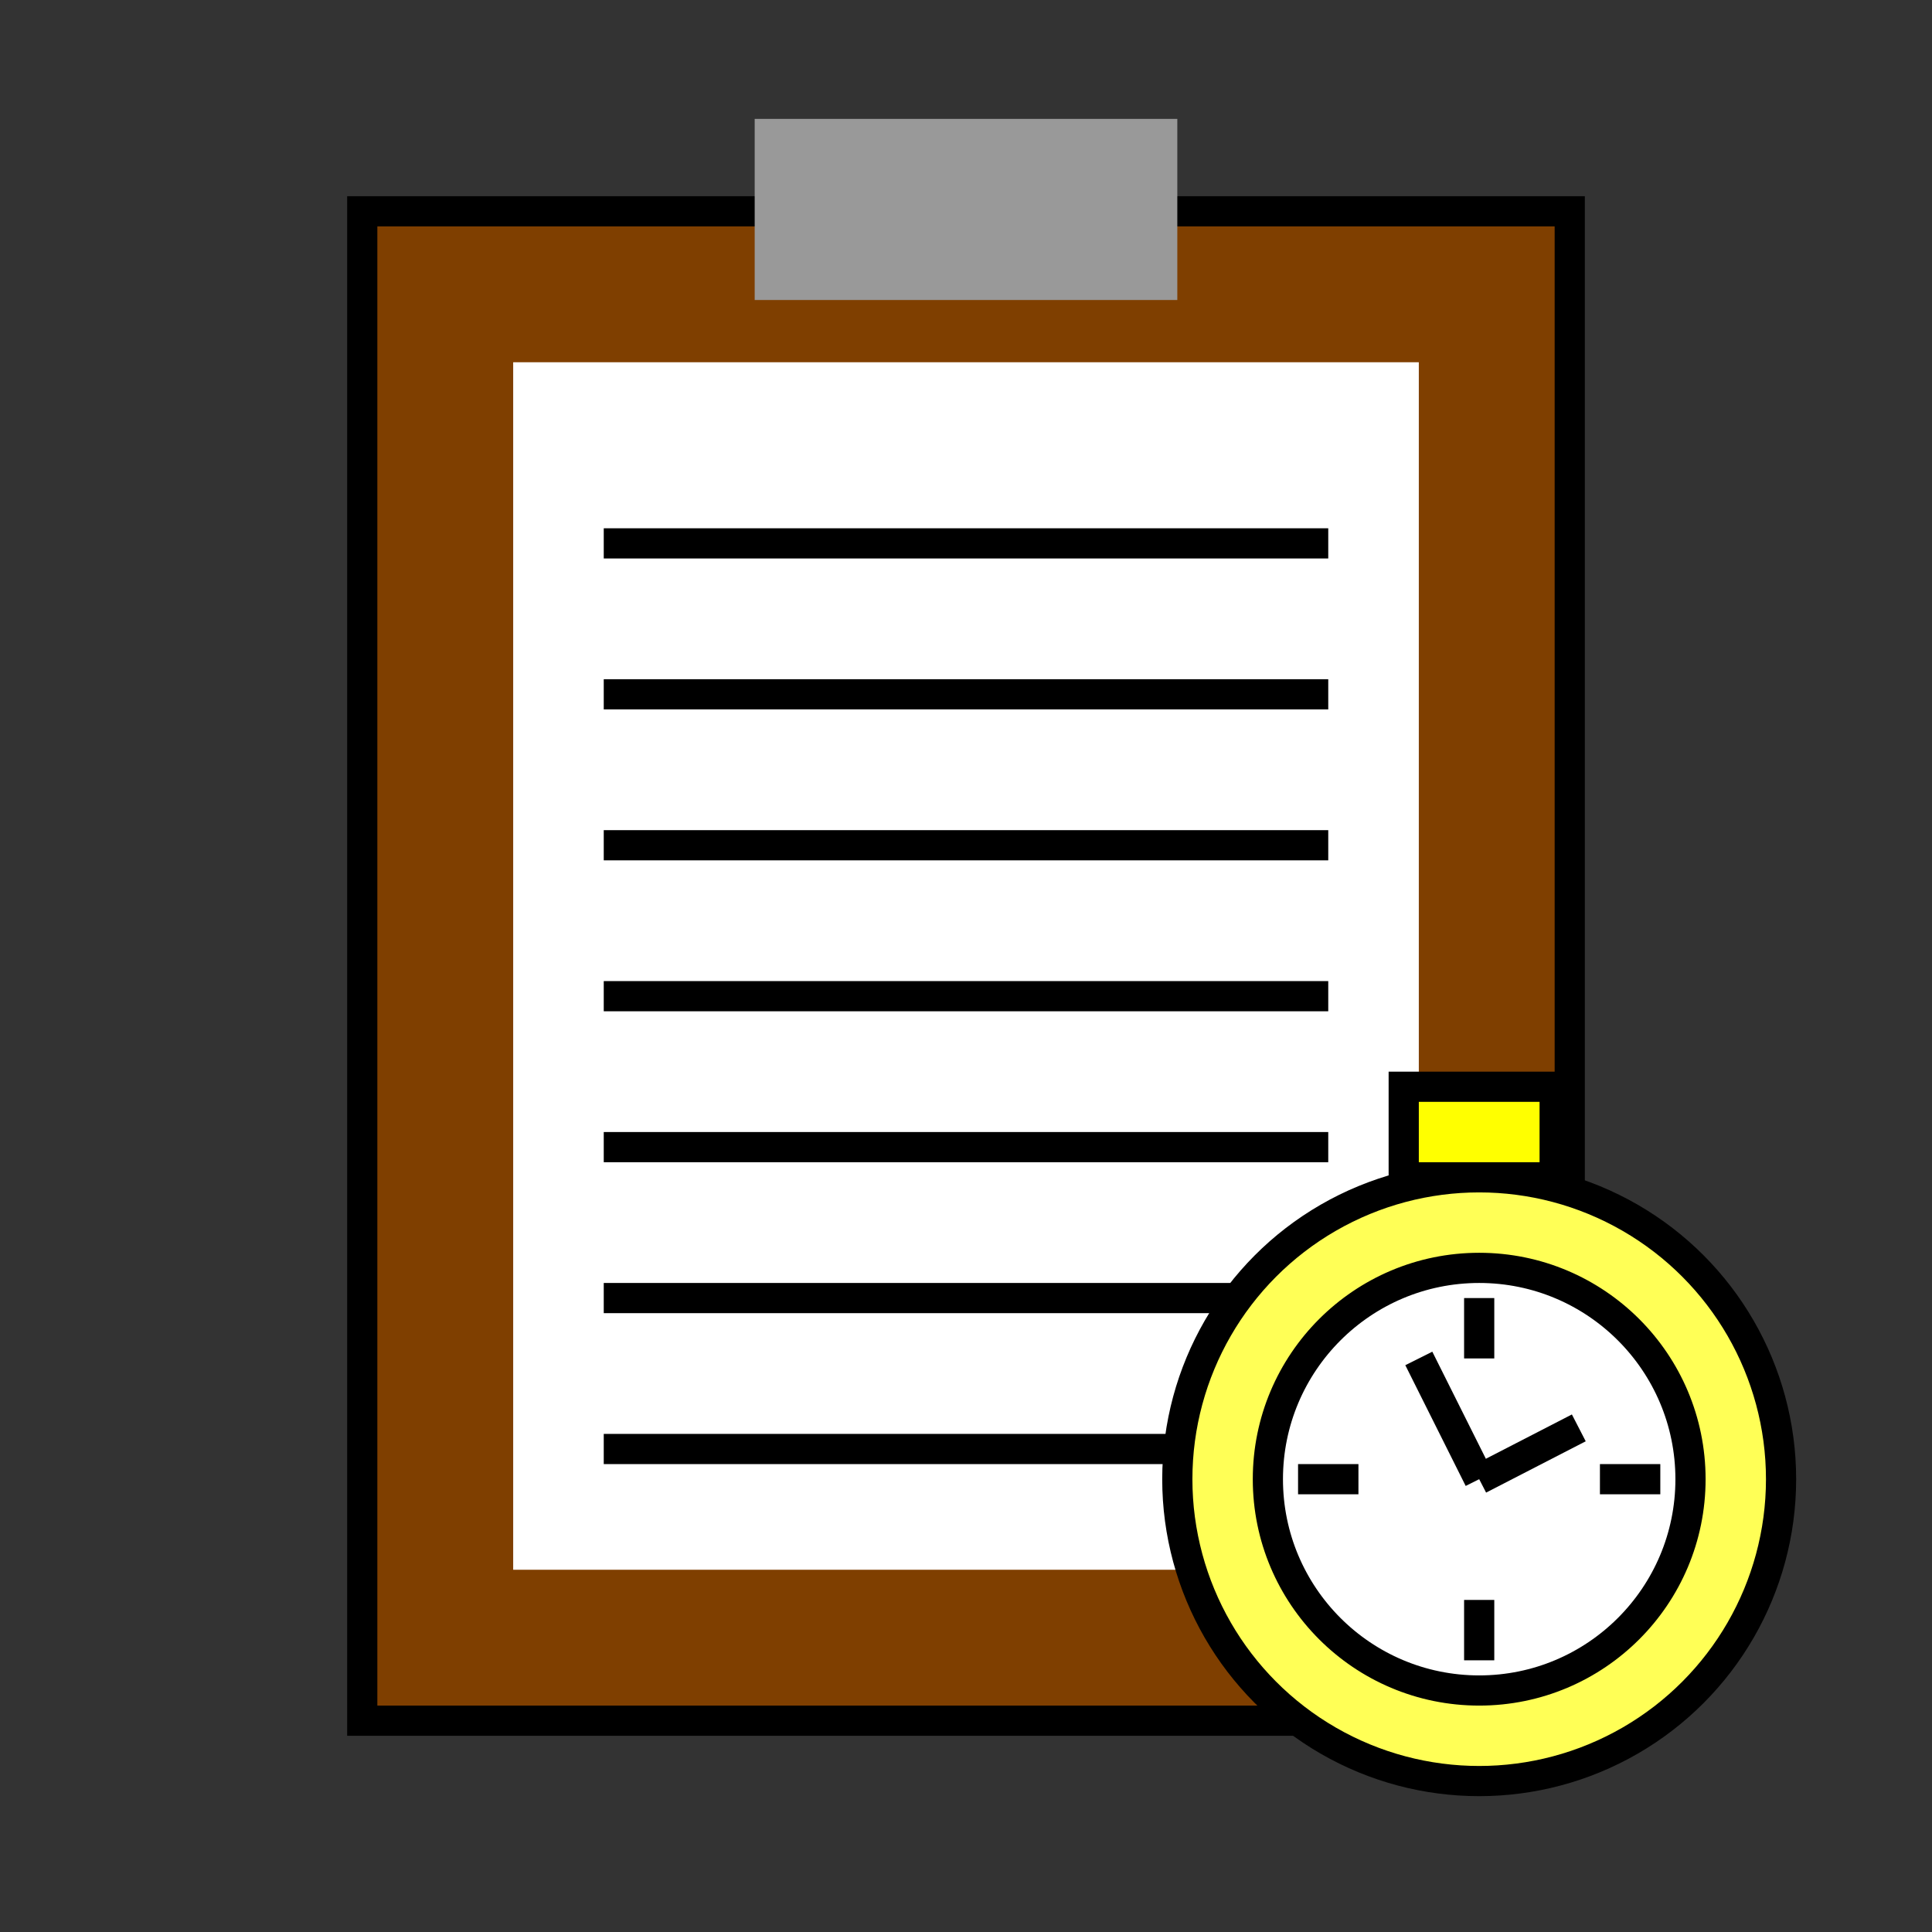 <?xml version="1.0"?>
<svg width="64" height="64" xmlns="http://www.w3.org/2000/svg" xmlns:svg="http://www.w3.org/2000/svg">
 <rect width="100%" height="100%" fill="#333333" stroke="none"/>
 <!-- Created with SVG-edit - https://github.com/SVG-Edit/svgedit-->

 <g class="layer">
  <title>Layer 1</title>
  <rect fill="#7f3f00" height="50" id="svg_1" stroke="#000000" width="40" x="12" y="7"/>
  <rect fill="#999999" height="6" id="svg_2" stroke="#000000" stroke-dasharray="null" stroke-linecap="null" stroke-linejoin="null" stroke-width="0" width="14" x="25" y="3.938"/>
  <rect fill="#ffffff" height="40" id="svg_3" stroke="#000000" stroke-dasharray="null" stroke-linecap="null" stroke-linejoin="null" stroke-width="0" width="30" x="17" y="12"/>
  <line fill="none" id="svg_4" stroke="#000000" stroke-dasharray="null" stroke-linecap="null" stroke-linejoin="null" x1="20" x2="44" y1="18" y2="18"/>
  <line fill="none" id="svg_5" stroke="#000000" stroke-dasharray="null" stroke-linecap="null" stroke-linejoin="null" x1="20" x2="44" y1="23" y2="23"/>
  <line fill="none" id="svg_6" stroke="#000000" stroke-dasharray="null" stroke-linecap="null" stroke-linejoin="null" x1="20" x2="44" y1="28" y2="28"/>
  <line fill="none" id="svg_7" stroke="#000000" stroke-dasharray="null" stroke-linecap="null" stroke-linejoin="null" x1="20" x2="44" y1="33" y2="33"/>
  <line fill="none" id="svg_8" stroke="#000000" stroke-dasharray="null" stroke-linecap="null" stroke-linejoin="null" x1="20" x2="44" y1="38" y2="38"/>
  <line fill="none" id="svg_9" stroke="#000000" stroke-dasharray="null" stroke-linecap="null" stroke-linejoin="null" x1="20" x2="44" y1="43" y2="43"/>
  <line fill="none" id="svg_10" stroke="#000000" stroke-dasharray="null" stroke-linecap="null" stroke-linejoin="null" x1="20" x2="44" y1="48" y2="48"/>
  <ellipse cx="49" cy="49" fill="#ffff56" id="svg_11" rx="10" ry="10" stroke="#000000" stroke-dasharray="null" stroke-linecap="null" stroke-linejoin="null"/>
  <ellipse cx="49" cy="49" fill="#ffffff" id="svg_13" rx="7" ry="7" stroke="#000000" stroke-dasharray="null" stroke-linecap="null" stroke-linejoin="null"/>
  <line fill="none" id="svg_17" stroke="#000000" stroke-dasharray="null" stroke-linecap="null" stroke-linejoin="null" x1="49" x2="52.3" y1="49" y2="47.3"/>
  <rect fill="#ffff00" height="3" id="svg_18" stroke="#000000" stroke-dasharray="null" stroke-linecap="null" stroke-linejoin="null" width="5" x="46.5" y="36"/>
  <rect fill="none" height="0" id="svg_19" stroke="#000000" stroke-dasharray="null" stroke-linecap="null" stroke-linejoin="null" stroke-width="null" width="3.7" x="-44.45" y="39.55"/>
  <line fill="none" id="svg_20" stroke="#000000" stroke-dasharray="null" stroke-linecap="null" stroke-linejoin="null" x1="49" x2="49" y1="53" y2="55"/>
  <line fill="none" id="svg_21" stroke="#000000" stroke-dasharray="null" stroke-linecap="null" stroke-linejoin="null" x1="55" x2="53" y1="49" y2="49"/>
  <line fill="none" id="svg_22" stroke="#000000" stroke-dasharray="null" stroke-linecap="null" stroke-linejoin="null" x1="43" x2="45" y1="49" y2="49"/>
  <line fill="none" id="svg_23" stroke="#000000" stroke-dasharray="null" stroke-linecap="null" stroke-linejoin="null" x1="49" x2="49" y1="43" y2="45"/>
  <line fill="none" id="svg_24" stroke="#000000" stroke-dasharray="null" stroke-linecap="null" stroke-linejoin="null" x1="49" x2="47" y1="49" y2="45"/>
 </g>
</svg>